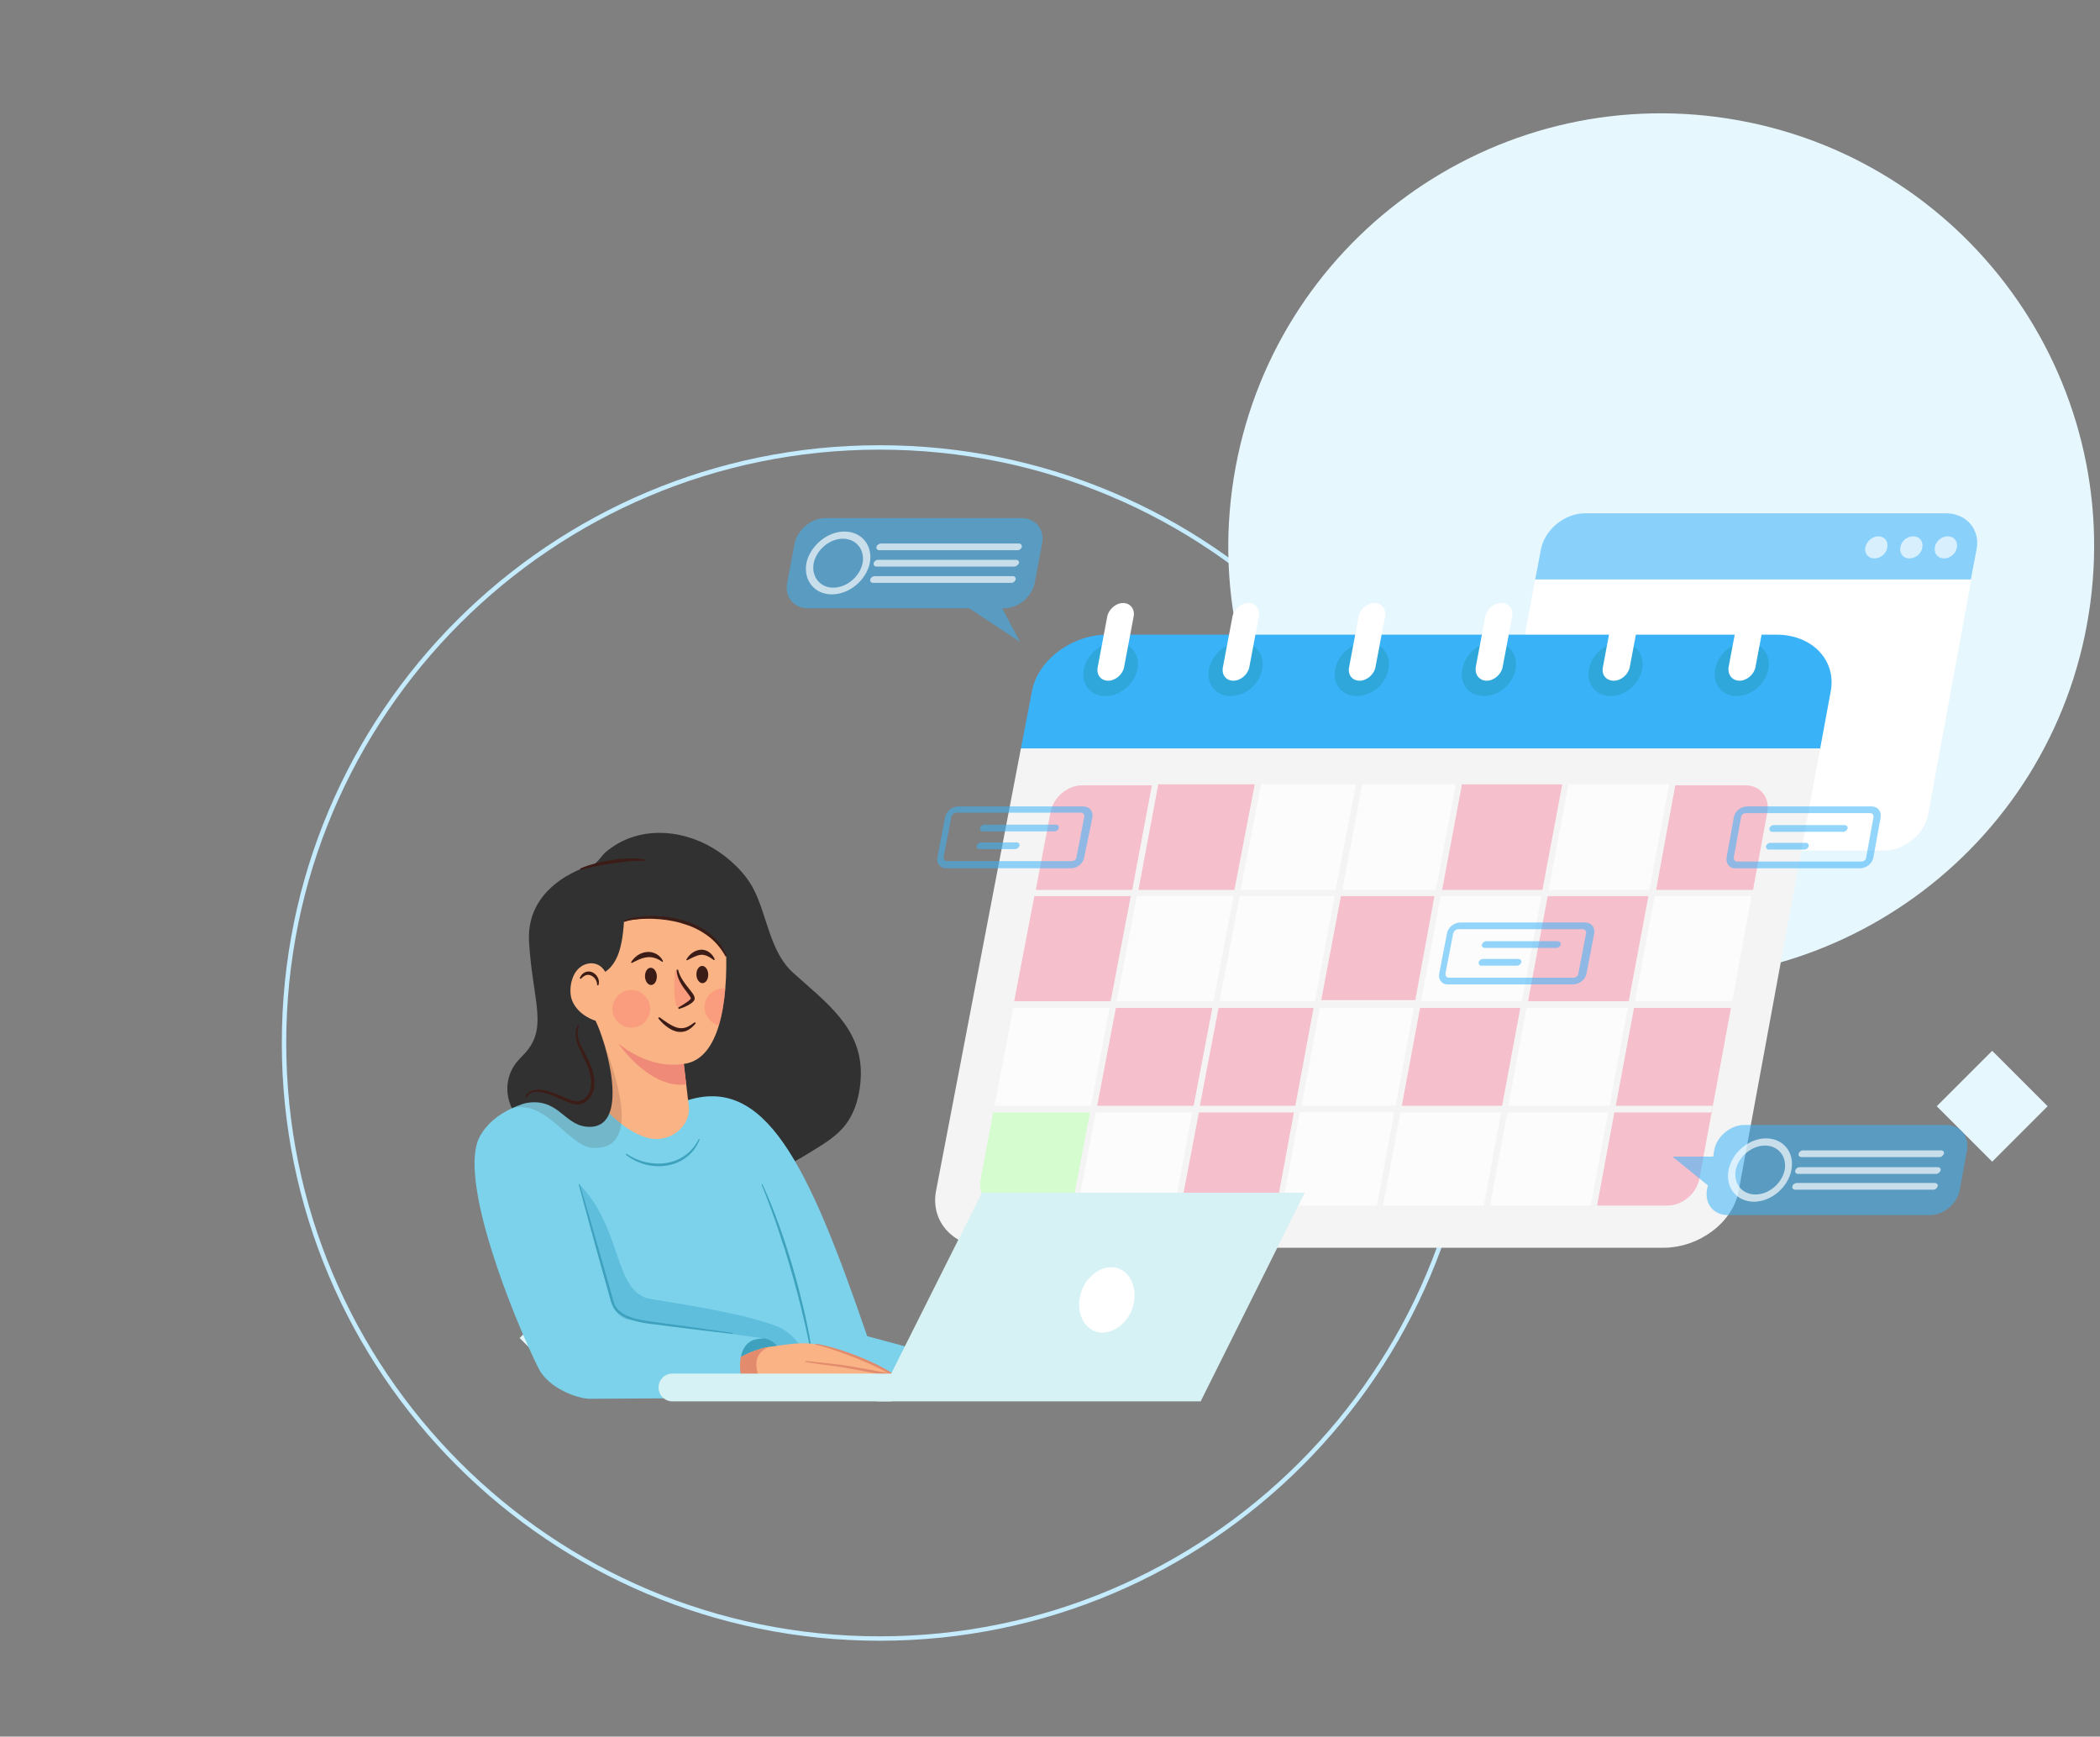 <svg width="474" height="392" viewBox="0 0 474 392" fill="none" xmlns="http://www.w3.org/2000/svg">
<rect x="0" y="0" width="474" height="392" fill="#808080" stroke="none"/>
<g clip-path="url(#clip0_1133_14106)">
<path d="M198.547 369.868C272.796 369.868 332.987 309.68 332.987 235.434C332.987 161.188 272.796 101 198.547 101C124.298 101 64.108 161.188 64.108 235.434C64.108 309.68 124.298 369.868 198.547 369.868Z" stroke="#C4EBFE" stroke-miterlimit="10"/>
<path d="M471.454 138.634C479.926 85.344 443.592 35.275 390.299 26.804C337.006 18.332 286.936 54.665 278.464 107.955C269.992 161.246 306.326 211.314 359.619 219.786C412.912 228.258 462.982 191.925 471.454 138.634Z" fill="#E7F7FE"/>
<path d="M449.666 237.201L437.153 249.714L449.666 262.227L462.18 249.714L449.666 237.201Z" fill="#E7F7FE"/>
<path d="M124.547 294.774L117.291 302.03L124.547 309.286L131.803 302.03L124.547 294.774Z" fill="#E7F7FE"/>
</g>
<g clip-path="url(#clip1_1133_14106)">
<path opacity="0.54" fill-rule="evenodd" clip-rule="evenodd" d="M347.819 123.989C348.685 119.549 353.125 115.867 357.781 115.867H439.213C443.869 115.867 447.01 119.549 446.143 123.989L444.844 130.811H346.519L347.819 123.989Z" fill="#3AB2F8"/>
<path fill-rule="evenodd" clip-rule="evenodd" d="M444.952 130.811L435.206 183.872C434.34 188.312 429.9 191.993 425.244 191.993H343.487C338.831 191.993 335.69 188.312 336.557 183.872L346.519 130.811H444.952Z" fill="white"/>
<path opacity="0.67" d="M436.723 123.556C436.506 124.964 437.372 126.046 438.78 126.046C440.188 126.046 441.487 124.964 441.704 123.556C441.92 122.148 441.054 121.065 439.646 121.065C438.239 121.065 436.939 122.148 436.723 123.556Z" fill="white"/>
<path opacity="0.67" d="M428.926 123.556C428.709 124.964 429.576 126.046 430.983 126.046C432.391 126.046 433.691 124.964 433.907 123.556C434.124 122.148 433.257 121.065 431.85 121.065C430.442 121.065 429.142 122.148 428.926 123.556Z" fill="white"/>
<path opacity="0.67" d="M421.021 123.556C420.804 124.964 421.671 126.046 423.078 126.046C424.486 126.046 425.785 124.964 426.002 123.556C426.219 122.148 425.352 121.065 423.945 121.065C422.645 121.065 421.346 122.148 421.021 123.556Z" fill="white"/>
<path d="M211.268 268.877C209.969 275.916 215.383 281.655 223.505 281.655H375.432C383.553 281.655 391.134 275.916 392.433 268.877L410.842 168.928H230.435L211.268 268.877Z" fill="#F4F4F4"/>
<g opacity="0.72">
<path d="M252.093 225.996L256.641 202.281H278.406L273.858 225.996H252.093Z" fill="white"/>
<path d="M344.895 225.887L349.335 202.281H372.075L367.635 225.887H344.895Z" fill="white"/>
<path d="M289.452 272.126L293.35 251.118H314.574L310.676 272.126H289.452Z" fill="white"/>
<path d="M224.155 251.118L221.339 266.17C220.689 269.527 222.855 272.126 226.212 272.126H242.022L246.029 251.118H224.155Z" fill="#C9FFC0"/>
<path d="M255.233 202.281H233.467L228.919 225.996H250.685L255.233 202.281Z" fill="#F5AABD"/>
<path d="M259.998 177.266H244.296C240.939 177.266 237.799 179.974 237.149 183.222L233.792 200.873H255.558L259.998 177.266Z" fill="#F5AABD"/>
<path d="M364.711 249.602H386.586L386.261 251.118H364.387L363.737 254.584L360.488 272.126H376.407C379.763 272.126 382.904 269.419 383.553 266.17L390.7 227.512H368.826L364.711 249.602Z" fill="#F5AABD"/>
<path d="M373.483 202.281L369.043 225.996H390.917L390.809 226.97L395.573 201.09L395.357 202.281H373.483Z" fill="white"/>
<path d="M296.491 227.512H275.05L270.826 249.602H292.376L296.491 227.512Z" fill="#F5AABD"/>
<path d="M319.123 227.512H297.898L293.783 249.602H315.008L319.123 227.512Z" fill="white"/>
<path d="M298.223 225.996H319.339L323.779 202.281H302.663L298.223 225.996Z" fill="white"/>
<path d="M372.075 202.281H349.335L344.895 225.996H367.635L372.075 202.281Z" fill="#F5AABD"/>
<path d="M367.419 227.512H344.57L340.455 249.602H363.304L367.419 227.512Z" fill="white"/>
<path d="M343.162 227.512H320.53L316.415 249.602H339.047L343.162 227.512Z" fill="#F5AABD"/>
<path d="M347.927 202.281H325.187L320.747 225.996H343.487L347.927 202.281Z" fill="white"/>
<path d="M275.266 225.996H296.815L301.255 202.281H279.814L275.266 225.996Z" fill="white"/>
<path d="M372.292 200.873L376.731 177.266V177.05H353.991V177.266L349.551 200.873H372.292Z" fill="white"/>
<path d="M247.653 249.602H269.419L273.642 227.512H251.876L247.653 249.602Z" fill="#F5AABD"/>
<path d="M252.093 225.996H273.858L278.406 202.281H256.641L252.093 225.996Z" fill="white"/>
<path d="M293.458 251.118L289.56 272.126H310.784L314.683 251.118H293.458Z" fill="white"/>
<path d="M316.09 251.118L312.192 272.126H334.932L338.831 251.118H316.09Z" fill="white"/>
<path d="M270.61 251.118L266.603 272.126H288.152L292.051 251.118H270.61Z" fill="#F5AABD"/>
<path d="M348.144 200.873L352.583 177.266V177.05H329.951V177.266L325.511 200.873H348.144Z" fill="#F5AABD"/>
<path d="M247.328 251.118L243.321 272.126H265.195L269.094 251.118H247.328Z" fill="white"/>
<path d="M340.239 251.118L336.34 272.126H359.081L362.979 251.118H340.239Z" fill="white"/>
<path d="M301.472 200.873L306.02 177.266V177.05H284.579V177.266L280.031 200.873H301.472Z" fill="white"/>
<path d="M324.104 200.873L328.543 177.266V177.05H307.427V177.266L302.988 200.873H324.104Z" fill="white"/>
<path d="M278.623 200.873L283.171 177.266V177.05H261.405V177.266L256.966 200.873H278.623Z" fill="#F5AABD"/>
<path d="M393.949 177.266H378.139L373.808 200.873H395.682L398.93 183.222C399.472 179.974 397.306 177.266 393.949 177.266Z" fill="#F5AABD"/>
<path d="M250.468 227.512H228.703L224.479 249.602H246.245L250.468 227.512Z" fill="white"/>
<path d="M319.447 225.779H298.223L302.663 202.281H323.779L319.447 225.779Z" fill="#F5AABD"/>
</g>
<path d="M400.988 143.264H249.927C241.914 143.264 234.225 149.003 232.926 156.042L230.435 168.928H410.842L413.224 156.042C414.524 149.003 409.001 143.264 400.988 143.264Z" fill="#3AB2F8"/>
<path d="M358.647 151.061C357.998 154.418 360.272 157.125 363.52 157.125C366.877 157.125 370.018 154.418 370.667 151.061C371.317 147.704 369.043 144.997 365.794 144.997C362.546 144.888 359.297 147.704 358.647 151.061Z" fill="#2FA7DB"/>
<path d="M364.278 153.66C365.903 153.66 367.527 152.252 367.852 150.628L370.017 139.149C370.342 137.525 369.259 136.117 367.527 136.117C365.903 136.117 364.278 137.525 363.953 139.149L361.788 150.628C361.463 152.36 362.546 153.66 364.278 153.66Z" fill="white"/>
<path d="M272.884 151.061C272.234 154.418 274.4 157.125 277.757 157.125C281.114 157.125 284.362 154.418 284.904 151.061C285.553 147.704 283.388 144.997 280.031 144.997C276.782 144.888 273.533 147.704 272.884 151.061Z" fill="#2FA7DB"/>
<path d="M278.406 153.66C280.031 153.66 281.655 152.252 281.98 150.628L284.146 139.149C284.47 137.525 283.388 136.117 281.763 136.117C280.139 136.117 278.515 137.525 278.19 139.149L276.024 150.628C275.699 152.36 276.782 153.66 278.406 153.66Z" fill="white"/>
<path d="M244.621 151.061C243.971 154.418 246.137 157.125 249.494 157.125C252.851 157.125 256.099 154.418 256.749 151.061C257.399 147.704 255.233 144.997 251.876 144.997C248.519 144.888 245.271 147.704 244.621 151.061Z" fill="#2FA7DB"/>
<path d="M250.143 153.66C251.768 153.66 253.392 152.252 253.717 150.628L255.883 139.149C256.208 137.525 255.125 136.117 253.5 136.117C251.876 136.117 250.252 137.525 249.927 139.149L247.761 150.628C247.436 152.36 248.519 153.66 250.143 153.66Z" fill="white"/>
<path d="M387.127 151.061C386.477 154.418 388.751 157.125 392 157.125C395.357 157.125 398.497 154.418 399.147 151.061C399.796 147.704 397.522 144.997 394.274 144.997C390.917 144.888 387.777 147.704 387.127 151.061Z" fill="#2FA7DB"/>
<path d="M392.649 153.66C394.274 153.66 395.898 152.252 396.223 150.628L398.389 139.149C398.714 137.525 397.631 136.117 395.898 136.117C394.274 136.117 392.649 137.525 392.325 139.149L390.159 150.628C389.942 152.36 391.025 153.66 392.649 153.66Z" fill="white"/>
<path d="M330.06 151.061C329.41 154.418 331.576 157.125 334.932 157.125C338.289 157.125 341.538 154.418 342.079 151.061C342.729 147.704 340.563 144.997 337.206 144.997C333.85 144.888 330.601 147.704 330.06 151.061Z" fill="#2FA7DB"/>
<path d="M335.582 153.66C337.207 153.66 338.831 152.252 339.156 150.628L341.321 139.149C341.646 137.525 340.563 136.117 338.831 136.117C337.207 136.117 335.582 137.525 335.257 139.149L333.092 150.628C332.875 152.36 333.958 153.66 335.582 153.66Z" fill="white"/>
<path d="M301.363 151.061C300.714 154.418 302.879 157.125 306.236 157.125C309.593 157.125 312.842 154.418 313.383 151.061C314.033 147.704 311.867 144.997 308.51 144.997C305.262 144.888 302.013 147.704 301.363 151.061Z" fill="#2FA7DB"/>
<path d="M306.886 153.66C308.51 153.66 310.135 152.252 310.459 150.628L312.625 139.149C312.95 137.525 311.867 136.117 310.243 136.117C308.619 136.117 306.994 137.525 306.669 139.149L304.504 150.628C304.179 152.36 305.262 153.66 306.886 153.66Z" fill="white"/>
<path opacity="0.54" d="M186.254 116.95H230.543C233.792 116.95 235.85 119.549 235.2 122.798L233.576 131.461C232.926 134.709 229.894 137.308 226.645 137.308H226.212L230.219 144.888L218.74 137.308H182.356C179.107 137.308 177.05 134.709 177.699 131.461L179.324 122.798C179.973 119.549 183.114 116.95 186.254 116.95Z" fill="#3AB2F8"/>
<path opacity="0.67" d="M187.77 134.168C183.872 134.168 181.273 131.027 182.031 127.021C182.897 123.231 186.687 119.982 190.585 119.982C194.484 119.982 197.083 123.123 196.325 127.129C195.458 131.027 191.668 134.168 187.77 134.168ZM190.261 121.606C187.229 121.606 184.305 124.097 183.655 127.129C183.114 130.161 185.063 132.652 188.095 132.652C191.127 132.652 194.051 130.161 194.7 127.129C195.242 124.097 193.293 121.606 190.261 121.606Z" fill="white"/>
<path opacity="0.67" d="M229.677 124.205H198.49C198.057 124.205 197.732 123.881 197.841 123.447C197.949 123.014 198.382 122.689 198.815 122.689H230.002C230.435 122.689 230.652 123.014 230.652 123.447C230.543 123.881 230.11 124.205 229.677 124.205Z" fill="white"/>
<path opacity="0.67" d="M228.919 127.887H197.841C197.408 127.887 197.083 127.562 197.191 127.129C197.299 126.696 197.732 126.371 198.166 126.371H229.352C229.786 126.371 230.11 126.696 230.002 127.129C229.786 127.562 229.352 127.887 228.919 127.887Z" fill="white"/>
<path opacity="0.67" d="M228.269 131.569H197.083C196.65 131.569 196.325 131.244 196.433 130.811C196.541 130.378 196.974 130.053 197.408 130.053H228.594C229.027 130.053 229.352 130.378 229.244 130.811C229.136 131.244 228.703 131.569 228.269 131.569Z" fill="white"/>
<path opacity="0.54" d="M377.489 261.081L385.503 267.578L385.286 268.552C384.745 271.801 386.802 274.292 390.051 274.292H435.531C438.78 274.292 441.812 271.693 442.353 268.552L443.978 259.673C444.519 256.424 442.462 253.934 439.213 253.934H393.732C390.592 253.934 387.452 256.532 386.91 259.673L386.694 261.081H377.489Z" fill="#3AB2F8"/>
<path opacity="0.67" d="M395.898 271.259C392 271.259 389.401 268.119 390.159 264.113C390.917 260.214 394.707 256.966 398.605 256.966C402.504 256.966 405.103 260.106 404.345 264.113C403.587 268.011 399.797 271.259 395.898 271.259ZM398.389 258.59C395.357 258.59 392.433 261.08 391.783 264.113C391.242 267.145 393.191 269.635 396.223 269.635C399.255 269.635 402.179 267.145 402.829 264.113C403.37 261.08 401.421 258.59 398.389 258.59Z" fill="white"/>
<path opacity="0.67" d="M437.805 261.189H406.619C406.185 261.189 405.861 260.864 405.969 260.431C406.077 259.998 406.51 259.673 406.943 259.673H438.13C438.563 259.673 438.888 259.998 438.78 260.431C438.563 260.864 438.238 261.189 437.805 261.189Z" fill="white"/>
<path opacity="0.67" d="M437.047 264.979H405.861C405.427 264.979 405.103 264.654 405.211 264.221C405.319 263.788 405.752 263.463 406.185 263.463H437.372C437.805 263.463 438.13 263.788 438.022 264.221C437.914 264.546 437.48 264.979 437.047 264.979Z" fill="white"/>
<path opacity="0.67" d="M436.398 268.552H405.211C404.778 268.552 404.453 268.228 404.561 267.794C404.669 267.361 405.103 267.036 405.536 267.036H436.722C437.156 267.036 437.48 267.361 437.372 267.794C437.156 268.228 436.831 268.552 436.398 268.552Z" fill="white"/>
<g opacity="0.54">
<path d="M324.862 219.715L326.594 210.727C326.811 209.319 328.219 208.236 329.626 208.236H357.781C359.189 208.236 360.055 209.319 359.839 210.727L358.106 219.715C357.889 221.123 356.482 222.205 355.074 222.205H326.919C325.512 222.314 324.537 221.123 324.862 219.715ZM329.193 209.752C328.652 209.752 328.11 210.185 328.002 210.727L326.27 219.715C326.161 220.256 326.486 220.689 327.028 220.689H355.182C355.724 220.689 356.265 220.256 356.265 219.715L357.998 210.727C358.106 210.185 357.781 209.752 357.24 209.752H329.193Z" fill="#3AB2F8"/>
<path d="M335.149 213.975H351.284C351.717 213.975 352.15 213.651 352.259 213.217C352.367 212.784 352.042 212.459 351.609 212.459H335.474C335.041 212.459 334.608 212.784 334.499 213.217C334.391 213.651 334.716 213.975 335.149 213.975Z" fill="#3AB2F8"/>
<path d="M334.391 217.982H342.404C342.837 217.982 343.271 217.657 343.379 217.224C343.487 216.791 343.162 216.466 342.729 216.466H334.716C334.283 216.466 333.85 216.791 333.741 217.224C333.741 217.657 333.958 217.982 334.391 217.982Z" fill="#3AB2F8"/>
</g>
<g opacity="0.54">
<path d="M211.593 193.509L213.326 184.521C213.542 183.114 214.95 182.031 216.358 182.031H244.513C245.92 182.031 246.787 183.114 246.57 184.521L244.729 193.509C244.513 194.917 243.105 196 241.697 196H213.542C212.243 196 211.268 194.809 211.593 193.509ZM215.925 183.438C215.383 183.438 214.842 183.872 214.734 184.413L213.001 193.401C212.893 193.942 213.218 194.376 213.759 194.376H241.914C242.455 194.376 242.997 193.942 242.997 193.401L244.729 184.413C244.837 183.872 244.513 183.438 243.971 183.438H215.925Z" fill="#3AB2F8"/>
<path d="M221.881 187.662H238.015C238.449 187.662 238.882 187.337 238.99 186.904C239.098 186.471 238.773 186.146 238.34 186.146H222.205C221.772 186.146 221.339 186.471 221.231 186.904C221.123 187.337 221.447 187.662 221.881 187.662Z" fill="#3AB2F8"/>
<path d="M221.122 191.668H229.136C229.569 191.668 230.002 191.344 230.11 190.91C230.219 190.477 229.894 190.152 229.461 190.152H221.447C221.014 190.152 220.581 190.477 220.473 190.91C220.364 191.344 220.689 191.668 221.122 191.668Z" fill="#3AB2F8"/>
</g>
<g opacity="0.54">
<path d="M389.726 193.509L391.35 184.521C391.567 183.114 392.974 182.031 394.382 182.031H422.429C423.836 182.031 424.703 183.114 424.486 184.521L422.862 193.509C422.645 194.917 421.237 196 419.83 196H391.783C390.376 196.108 389.509 194.917 389.726 193.509ZM394.057 183.547C393.516 183.547 392.974 183.98 392.974 184.521L391.35 193.509C391.242 194.051 391.567 194.484 392.108 194.484H420.155C420.696 194.484 421.237 194.051 421.237 193.509L422.862 184.521C422.97 183.98 422.645 183.547 422.104 183.547H394.057Z" fill="#3AB2F8"/>
<path d="M400.013 187.77H416.04C416.473 187.77 416.906 187.445 417.014 187.012C417.123 186.579 416.798 186.254 416.365 186.254H400.338C399.905 186.254 399.472 186.579 399.363 187.012C399.363 187.445 399.58 187.77 400.013 187.77Z" fill="#3AB2F8"/>
<path d="M399.255 191.777H407.268C407.701 191.777 408.135 191.452 408.243 191.019C408.351 190.585 408.026 190.26 407.593 190.26H399.58C399.147 190.26 398.714 190.585 398.605 191.019C398.605 191.452 398.822 191.777 399.255 191.777Z" fill="#3AB2F8"/>
</g>
</g>
<g clip-path="url(#clip2_1133_14106)">
<path d="M208.648 305.089C216.798 307.178 228 309.045 224.421 316L204.109 315.984L208.648 305.089Z" fill="#E28B6D"/>
<path d="M119.652 254.472C114.283 251.553 112.813 244.327 116.728 239.637C117.111 239.19 117.527 238.728 117.99 238.265C123.983 232.299 120.244 226.349 119.413 212.63C118.582 198.927 133.875 195.194 133.907 195.178C134.626 195.003 136.016 192.945 136.608 192.435C143.511 186.469 153.403 186.915 160.962 191.462C164.558 193.631 168.185 196.949 170.135 200.778C173.219 206.839 173.778 214.831 178.988 219.553C186.403 226.285 194.633 231.996 194.297 242.843C194.185 246.704 193.211 250.772 190.861 253.866C188.816 256.562 185.684 258.365 182.871 260.104C178.285 262.943 173.443 265.432 168.329 267.123C163.375 268.75 158.357 270.217 153.339 271.605C152.86 271.733 152.396 271.86 151.917 272.004L119.652 254.472Z" fill="#313131"/>
<path d="M154.618 248.554C172.58 242.397 182.328 262.464 195.735 301.611L208.632 305.089L207.13 314.405L202.415 315.378L163.966 315.537L154.618 248.554Z" fill="#7BD2EA"/>
<path d="M129.321 245.635L169.48 255.669L186.355 306.126L129.992 307.848L126.268 270.536L129.321 245.635Z" fill="#7BD2EA"/>
<path opacity="0.3" d="M130.743 267.33C140.603 277.252 138.429 291.769 146.851 293.22C152.428 294.177 168.281 296.442 175.856 299.585C177.39 300.223 181.609 303.35 180.954 306.141C180.538 307.928 174.897 306.492 174.897 306.492L132.756 302.265L123.839 281.655L130.743 267.33Z" fill="#2490BE"/>
<path d="M165.405 303.669C165.692 303.222 171.733 302.026 172.42 302.122C174.673 302.425 175.888 304.179 176.431 305.535L167.498 310.241L165.405 303.669Z" fill="#3EA1BD"/>
<path d="M172.084 267.282L173.123 269.643C173.459 270.425 173.778 271.222 174.114 272.02C174.753 273.615 175.36 275.226 175.936 276.837C177.102 280.076 178.141 283.346 179.1 286.648C180.059 289.95 180.906 293.284 181.673 296.634C182.04 298.309 182.392 300 182.711 301.691C183.015 303.382 183.287 305.089 183.51 306.779L183.287 306.811C182.999 305.12 182.679 303.445 182.328 301.771C181.976 300.096 181.593 298.421 181.193 296.762C180.394 293.428 179.531 290.109 178.572 286.823C177.63 283.521 176.591 280.267 175.488 277.013C174.945 275.386 174.354 273.775 173.762 272.179C173.459 271.382 173.171 270.568 172.851 269.771L171.893 267.378L172.084 267.282Z" fill="#3EA1BD"/>
<path d="M204.189 312.187C204.189 312.187 202.495 314.181 197.174 312.235C194.665 312.522 189.983 312.299 181.097 310.863C181.097 310.863 184.326 313.113 191.629 313.495C191.629 313.495 191.325 315.649 187.474 315.537C182.839 315.426 182.312 315.138 178.093 315.314C177.23 315.346 175.36 315.314 173.315 315.25C169.767 315.138 165.74 314.947 165.74 314.947L162.224 308.678L169.24 305.328C171.397 304.482 172.468 304.195 173.523 304.052C178.061 303.414 180.922 302.903 184.166 303.462C187.745 304.068 198.756 307.721 204.189 312.187Z" fill="#F9B384"/>
<path d="M173.491 315.154L173.299 315.266C169.751 315.154 165.724 314.963 165.724 314.963L162.208 308.694L169.224 305.344C171.381 304.498 172.452 304.211 173.507 304.068C170.918 305.089 168.808 307.848 173.491 315.154Z" fill="#E28B6D"/>
<path d="M145.876 248.49C136.752 246.624 114.507 245.077 108.29 256.562C103.176 266.022 115.993 297.719 121.554 308.869C123.839 313.463 130.487 315.729 133.06 315.745L169.735 315.537C167.274 314.963 164.11 301.755 172.404 302.122L142.025 297.894C140.843 297.735 139.788 297.065 139.133 296.076C138.701 295.406 138.19 294.576 137.918 293.619L129.305 262.098L145.876 248.49Z" fill="#7BD2EA"/>
<path d="M184.15 303.334C185.987 303.605 187.761 304.116 189.519 304.658C191.277 305.216 193.003 305.854 194.713 306.572C196.423 307.274 198.085 308.072 199.699 308.965C201.313 309.874 202.879 310.879 204.253 312.108L204.109 312.267C203.374 311.725 202.623 311.214 201.84 310.752C201.057 310.273 200.258 309.827 199.459 309.412C197.845 308.566 196.183 307.801 194.489 307.115C192.811 306.381 191.101 305.759 189.375 305.137C188.512 304.833 187.649 304.546 186.77 304.275C185.892 304.004 185.013 303.749 184.134 303.557L184.15 303.334Z" fill="#E28B6D"/>
<path d="M183.446 311.836L185.38 312.395C186.019 312.57 186.675 312.714 187.314 312.841C187.969 312.969 188.624 313.081 189.279 313.176C189.935 313.256 190.606 313.336 191.261 313.4L191.485 313.416L191.501 313.607C191.533 313.862 191.501 314.086 191.421 314.325C191.357 314.548 191.213 314.772 191.037 314.931C190.845 315.091 190.622 315.186 190.414 315.234C190.302 315.266 190.19 315.266 190.078 315.282L189.759 315.266V315.027L190.046 314.979C190.142 314.947 190.238 314.931 190.318 314.899C190.494 314.835 190.638 314.74 190.75 314.612C190.861 314.484 190.941 314.341 190.973 314.181C191.005 314.022 191.005 313.83 190.989 313.671L191.229 313.878C189.871 313.846 188.512 313.687 187.186 313.384C186.515 313.224 185.876 313.033 185.236 312.81C184.597 312.586 183.974 312.315 183.367 312.044L183.446 311.836Z" fill="#313131"/>
<path d="M181.801 307.194C183.351 307.386 184.917 307.545 186.483 307.705C188.049 307.88 189.599 308.024 191.165 308.279C192.715 308.534 194.265 308.805 195.799 309.093C197.35 309.38 198.884 309.651 200.434 309.97L200.801 310.05L200.642 310.385C200.546 310.608 200.45 310.943 200.242 311.214C200.162 311.358 200.018 311.47 199.906 311.597C199.779 311.693 199.635 311.804 199.507 311.884C198.948 312.219 198.34 312.331 197.749 312.443C196.551 312.634 195.368 312.634 194.185 312.586C193.594 312.57 193.003 312.538 192.428 312.49C191.836 312.443 191.261 312.411 190.67 312.331C189.503 312.203 188.337 312.044 187.186 311.868L187.218 311.629C188.384 311.725 189.551 311.852 190.718 311.916C191.293 311.964 191.884 311.996 192.46 312.028C193.035 312.06 193.626 312.076 194.201 312.076C195.368 312.076 196.535 312.06 197.653 311.868C198.196 311.757 198.772 311.645 199.219 311.374C199.331 311.31 199.427 311.23 199.523 311.15C199.603 311.055 199.699 310.975 199.763 310.863C199.906 310.656 199.97 310.417 200.114 310.114L200.322 310.528C197.238 309.954 194.169 309.332 191.085 308.79C189.551 308.518 188.001 308.327 186.435 308.12C184.885 307.896 183.319 307.705 181.769 307.418L181.801 307.194Z" fill="#E28B6D"/>
<path d="M141.386 260.423C142.712 261.316 144.182 261.986 145.733 262.337C147.283 262.688 148.881 262.784 150.431 262.512C151.981 262.273 153.483 261.667 154.746 260.726C156.024 259.8 157.031 258.524 157.734 257.089L157.942 257.184C157.782 257.551 157.606 257.934 157.43 258.301C157.223 258.652 156.999 259.003 156.775 259.354C156.535 259.689 156.248 259.992 155.976 260.295C155.688 260.598 155.369 260.853 155.049 261.14C153.739 262.177 152.157 262.831 150.511 263.103C148.865 263.358 147.171 263.262 145.589 262.831C143.991 262.401 142.489 261.651 141.226 260.614L141.386 260.423Z" fill="#3EA1BD"/>
<path d="M130.855 267.298L132.852 274.094L134.818 280.889L136.767 287.701L137.742 291.115L138.222 292.822C138.382 293.396 138.525 293.97 138.749 294.465C139.197 295.486 140.075 296.251 141.082 296.778C142.105 297.304 143.224 297.623 144.374 297.878C145.525 298.118 146.675 298.293 147.858 298.437L151.374 298.915L158.405 299.888L165.421 300.893L165.389 301.117L158.341 300.287L151.294 299.41L147.778 298.963C146.611 298.82 145.429 298.66 144.262 298.405C143.096 298.15 141.929 297.83 140.827 297.272C139.756 296.714 138.717 295.868 138.238 294.688C138.158 294.544 138.11 294.401 138.062 294.257C138.014 294.114 137.95 293.954 137.918 293.827L137.678 292.981L137.199 291.274L136.24 287.86L134.338 281.033L132.469 274.205L130.631 267.362L130.855 267.298Z" fill="#3EA1BD"/>
<path d="M153.659 234.229L155.465 249.687C155.992 254.281 151.15 258.141 146.228 256.865C143.415 256.132 140.475 254.185 137.439 251.266C136.815 250.66 136.432 249.894 136.352 249.065L134.434 230.433L153.659 234.229Z" fill="#F9B384"/>
<path d="M153.899 236.335L154.873 244.758C150.894 245.38 145.285 243.147 139.596 235.617L153.899 236.335Z" fill="#EE8A77"/>
<path d="M163.711 223.111C163.487 225.918 163.039 228.837 162.256 231.469C160.93 235.888 158.597 239.461 154.634 240.116C142.904 242.062 134.418 230.433 134.418 230.433L133.06 214.624L140.123 202.421L155.944 201.958L163.663 211.067C163.679 211.067 164.238 216.762 163.711 223.111Z" fill="#F9B384"/>
<path d="M132.676 220.622C138.957 220.159 140.411 214.847 140.843 207.972C140.843 207.972 157.862 203.761 163.918 215.852L168.505 216.347L154.618 197.954L133.044 200.522L128.825 214.496L132.676 220.622Z" fill="#313131"/>
<path d="M136.016 218.564C135.281 217.751 134.179 217.336 133.076 217.464C128.905 217.974 128.17 223.494 129.129 225.839C130.551 229.348 134.434 230.417 134.434 230.417L137.758 226.907C138.014 223.27 137.598 220.319 136.016 218.564Z" fill="#F9B384"/>
<path opacity="0.15" d="M136.08 234.676C138.382 241.184 145.429 259.577 133.907 259.115C128.346 258.891 123.472 248.124 115.545 250.166C116.424 249.751 117.399 249.368 118.502 249.017L136.08 234.676Z" fill="#3C1C16"/>
<path d="M134.418 230.433C136.64 234.644 142.872 255.509 132.261 254.313C127.147 253.739 125.901 247.597 118.486 249.033L134.418 230.433Z" fill="#313131"/>
<path d="M134.786 222.393C134.802 221.898 134.642 221.452 134.402 221.069C134.163 220.686 133.811 220.383 133.428 220.207C133.044 220.032 132.613 220 132.213 220.144C131.814 220.287 131.446 220.606 131.094 220.973L130.839 220.814C131.046 220.319 131.382 219.809 131.941 219.521C132.085 219.458 132.213 219.378 132.373 219.362C132.533 219.33 132.677 219.298 132.836 219.298H133.076L133.3 219.346C133.46 219.378 133.603 219.426 133.731 219.49C134.291 219.745 134.722 220.207 134.962 220.734C135.217 221.26 135.265 221.898 135.058 222.425L134.786 222.393Z" fill="#3C1C16"/>
<path d="M157.191 220.032C157.223 221.101 157.862 221.962 158.597 221.93C159.332 221.898 159.891 221.005 159.859 219.936C159.827 218.867 159.188 218.006 158.453 218.038C157.718 218.07 157.159 218.963 157.191 220.032Z" fill="#3C1C16"/>
<path d="M145.589 220.447C145.621 221.515 146.26 222.377 146.995 222.345C147.73 222.313 148.289 221.42 148.257 220.351C148.226 219.282 147.586 218.421 146.851 218.453C146.116 218.468 145.541 219.362 145.589 220.447Z" fill="#3C1C16"/>
<path d="M157.047 230.975C156.535 231.613 155.928 232.203 155.129 232.602C154.33 232.985 153.339 233.033 152.508 232.794C151.661 232.554 150.926 232.092 150.287 231.581C149.632 231.071 149.073 230.48 148.561 229.842L148.801 229.587C149.456 230.05 150.079 230.528 150.75 230.943C151.406 231.358 152.077 231.741 152.764 231.948C153.467 232.155 154.17 232.139 154.857 231.916C155.545 231.661 156.184 231.214 156.823 230.736L157.047 230.975Z" fill="#3C1C16"/>
<path d="M161.122 216.714C160.61 216.363 160.115 216.012 159.636 215.804C159.14 215.597 158.661 215.485 158.181 215.533C157.686 215.581 157.191 215.757 156.679 215.98C156.152 216.203 155.64 216.506 155.065 216.778L154.905 216.618C155.225 216.06 155.64 215.549 156.184 215.15C156.711 214.752 157.366 214.449 158.117 214.385C158.853 214.321 159.62 214.576 160.163 215.007C160.722 215.438 161.106 215.98 161.346 216.586L161.122 216.714Z" fill="#3C1C16"/>
<path d="M149.488 217.128C148.929 216.73 148.385 216.427 147.81 216.251C147.235 216.076 146.659 216.012 146.084 216.076C145.509 216.139 144.933 216.299 144.358 216.538C143.783 216.777 143.208 217.081 142.584 217.384L142.425 217.224C142.792 216.618 143.288 216.092 143.879 215.661C144.486 215.246 145.205 214.975 145.972 214.895C146.739 214.815 147.538 214.991 148.194 215.374C148.849 215.757 149.376 216.315 149.664 216.985L149.488 217.128Z" fill="#3C1C16"/>
<path opacity="0.5" d="M138.238 227.88C138.318 230.225 140.299 232.06 142.648 231.98C144.997 231.9 146.835 229.922 146.755 227.577C146.675 225.232 144.694 223.398 142.345 223.477C139.996 223.557 138.158 225.535 138.238 227.88Z" fill="#FC8879"/>
<path opacity="0.5" d="M163.711 223.11C163.487 225.918 163.039 228.837 162.256 231.469C160.467 231.023 159.108 229.427 159.028 227.497C158.948 225.152 160.786 223.19 163.135 223.094C163.327 223.079 163.519 223.094 163.711 223.11Z" fill="#FC8879"/>
<path opacity="0.5" d="M152.38 219.202C152.396 218.995 152.684 218.979 152.732 219.17C153.691 222.265 156.775 224.53 156.28 225.439C155.928 226.078 154.618 226.811 153.707 227.258C153.227 227.497 152.636 227.21 152.54 226.684C152.109 224.371 152.141 221.834 152.38 219.202Z" fill="#FC8879"/>
<path d="M153.052 218.883C153.259 219.793 153.675 220.622 154.186 221.388C154.698 222.169 155.289 222.887 155.88 223.637C156.024 223.828 156.184 224.02 156.328 224.227C156.471 224.435 156.615 224.658 156.727 224.961C156.775 225.105 156.823 225.296 156.791 225.535C156.727 225.807 156.615 225.902 156.519 226.03C156.328 226.253 156.12 226.413 155.896 226.556C155.049 227.131 154.138 227.482 153.195 227.769L153.068 227.45C153.483 227.21 153.899 226.971 154.282 226.716C154.682 226.461 155.081 226.205 155.417 225.934C155.593 225.791 155.752 225.647 155.864 225.503C155.912 225.44 155.96 225.344 155.944 225.376C155.944 225.376 155.944 225.328 155.912 225.248C155.784 224.929 155.465 224.546 155.193 224.163C154.618 223.414 154.01 222.632 153.547 221.755C153.068 220.893 152.748 219.904 152.716 218.899L153.052 218.883Z" fill="#3C1C16"/>
<path d="M130.695 231.597C130.423 232.187 130.343 232.841 130.375 233.495C130.423 234.149 130.583 234.788 130.839 235.394C131.35 236.606 132.037 237.787 132.645 239.015C133.252 240.227 133.795 241.535 134.051 242.923C134.163 243.625 134.211 244.327 134.147 245.045C134.099 245.396 134.067 245.747 133.971 246.114C133.875 246.464 133.747 246.815 133.571 247.134C133.236 247.789 132.74 248.379 132.101 248.778C131.462 249.192 130.679 249.368 129.928 249.288C129.161 249.192 128.522 248.921 127.882 248.666C127.243 248.395 126.636 248.124 126.013 247.852C124.782 247.31 123.536 246.784 122.241 246.544C121.602 246.417 120.947 246.385 120.324 246.544C120.02 246.624 119.732 246.768 119.477 246.959C119.221 247.15 119.013 247.39 118.837 247.661L118.582 247.517C118.757 247.214 118.965 246.911 119.253 246.672C119.54 246.433 119.86 246.257 120.212 246.145C120.915 245.922 121.634 245.938 122.337 246.018C123.727 246.225 125.022 246.736 126.284 247.246L128.154 248.028C128.777 248.267 129.4 248.522 129.992 248.586C130.599 248.634 131.19 248.49 131.702 248.171C132.213 247.852 132.613 247.358 132.9 246.815C133.06 246.544 133.156 246.241 133.236 245.954C133.316 245.651 133.348 245.332 133.396 245.013C133.444 244.375 133.428 243.721 133.316 243.083C133.108 241.791 132.597 240.562 132.037 239.334C131.478 238.106 130.823 236.925 130.327 235.617C130.104 234.963 129.96 234.261 129.944 233.559C129.928 232.857 130.072 232.139 130.407 231.517L130.695 231.597Z" fill="#3C1C16"/>
<path d="M130.919 196.072C132.069 195.561 133.268 195.178 134.482 194.875C135.697 194.556 136.927 194.317 138.158 194.126C139.388 193.934 140.651 193.807 141.897 193.775C142.52 193.759 143.16 193.759 143.783 193.791C144.406 193.838 145.045 193.902 145.653 194.03L145.605 194.333C144.981 194.317 144.374 194.285 143.767 194.333C143.16 194.349 142.536 194.381 141.929 194.445C140.699 194.556 139.484 194.7 138.27 194.875C137.055 195.051 135.841 195.274 134.626 195.513C134.019 195.625 133.412 195.769 132.82 195.912C132.213 196.04 131.622 196.215 131.03 196.375L130.919 196.072Z" fill="#3C1C16"/>
<path d="M140.779 207.844C141.29 207.573 141.833 207.414 142.377 207.286C142.92 207.158 143.463 207.047 144.023 206.983C145.125 206.839 146.244 206.776 147.347 206.776C149.568 206.776 151.789 207.079 153.946 207.669C156.088 208.275 158.181 209.216 159.955 210.572C160.834 211.258 161.665 212.04 162.352 212.917C163.039 213.811 163.615 214.768 164.046 215.789L163.775 215.916C162.736 214.018 161.314 212.327 159.556 211.099C158.677 210.477 157.75 209.934 156.775 209.472C155.8 209.025 154.777 208.674 153.739 208.371C151.661 207.765 149.504 207.478 147.331 207.398C146.244 207.35 145.157 207.382 144.071 207.478C143 207.573 141.897 207.717 140.906 208.1L140.779 207.844Z" fill="#3C1C16"/>
</g>
<path d="M271.003 316.334H198.018L221.624 269.229H294.502L271.003 316.334Z" fill="#D7F2F4"/>
<path d="M200.833 316.334H151.779C150.046 316.334 148.639 314.926 148.639 313.193C148.639 311.461 150.046 310.053 151.779 310.053H200.725C202.457 310.053 203.865 311.461 203.865 313.193C203.973 314.818 202.566 316.334 200.833 316.334Z" fill="#D7F2F4"/>
<path d="M255.518 295.543C254.002 299.441 250.32 301.607 247.18 300.524C244.04 299.333 242.74 295.218 244.148 291.319C245.664 287.421 249.346 285.255 252.486 286.338C255.626 287.529 256.926 291.644 255.518 295.543Z" fill="white"/>
<defs>
<clipPath id="clip0_1133_14106">
<rect width="473.215" height="392" fill="white"/>
</clipPath>
<clipPath id="clip1_1133_14106">
<rect width="268.769" height="165.788" fill="white" transform="translate(177.591 115.867)"/>
</clipPath>
<clipPath id="clip2_1133_14106">
<rect width="118" height="128" fill="white" transform="translate(107.108 188)"/>
</clipPath>
</defs>
</svg>
